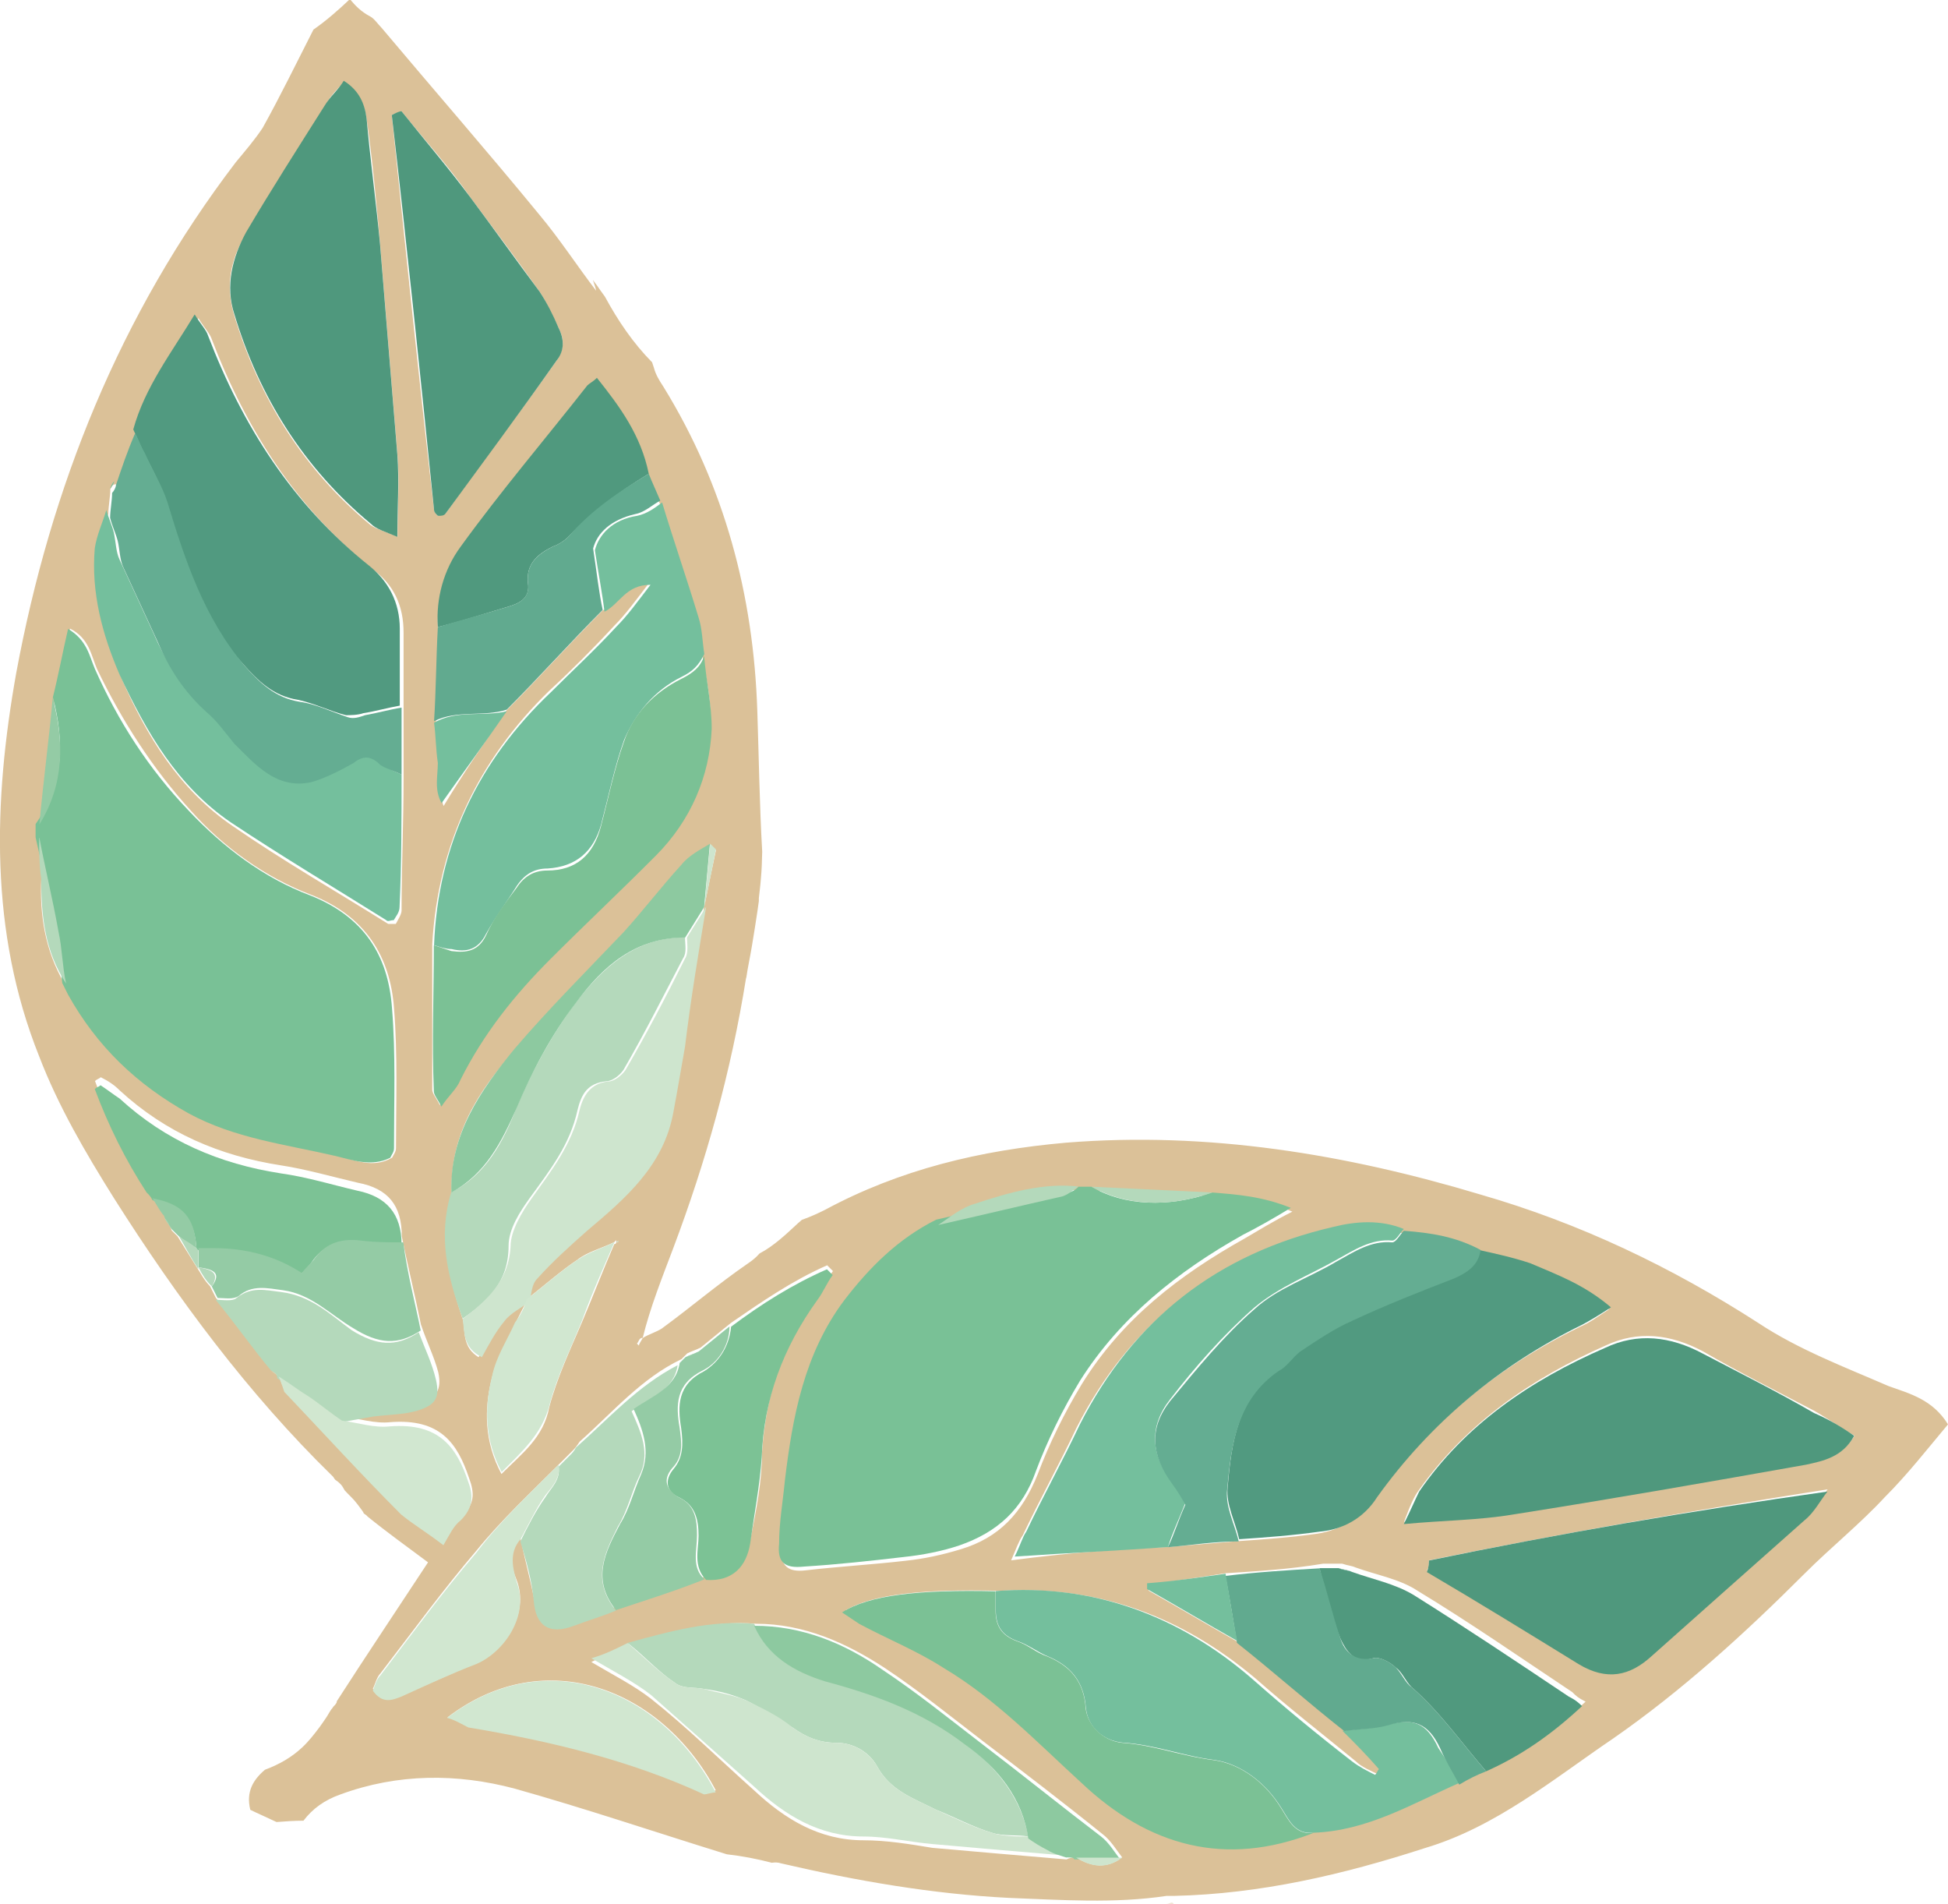 <?xml version="1.0" encoding="UTF-8"?><svg xmlns="http://www.w3.org/2000/svg" viewBox="0 0 87.56 85.55"><defs><style>.d{fill:#e8d5b9;}.e{fill:#7cc295;}.f{fill:#64ad92;}.g{fill:#7bc195;}.h{fill:#b4d9bb;}.i{fill:#8dc9a0;}.j{fill:#cee5ce;}.k{fill:#d1e7d0;}.l{fill:#dbc198;}.m{fill:#94cba5;}.n{fill:#61aa8f;}.o{fill:#74bf9d;}.p{fill:#519a80;}.q{fill:#4f987d;}.r{fill:#79c196;}.s{fill:#50997e;}</style></defs><g id="a"/><g id="b"><g id="c"><path class="l" d="M84.89,62.29c-1.98-.86-4.05-1.64-5.86-2.84-3.88-2.5-8.01-4.48-12.49-5.77-6.03-1.81-12.23-2.84-18.61-2.33-3.88,.34-7.49,1.21-10.85,3.02-.3,.15-.62,.3-1.04,.45-.05,.05-.1,.09-.16,.14-.53,.49-1.09,1.03-1.74,1.37-.14,.16-.3,.3-.51,.44-1.38,.95-2.58,1.98-3.88,2.93-.26,.17-.6,.26-.86,.43-.09,.17-.17,.26-.17,.34l-.09-.09c.09-.09,.09-.26,.26-.26,.34-1.38,.86-2.67,1.38-4.05,1.46-3.88,2.58-7.84,3.27-12.15v.05c.07-.49,.18-.98,.26-1.47,.09-.53,.17-1.05,.25-1.58,.02-.14,.04-.28,.06-.43,0-.04,0-.04,0-.06,0-.02,0-.02,0-.07,.03-.29,.07-.57,.09-.86,.04-.41,.05-.82,.06-1.23-.12-2.1-.15-4.25-.22-6.33-.17-5.17-1.46-10.08-4.22-14.56-.17-.26-.34-.52-.43-.86-.03-.08-.05-.16-.08-.24-.86-.87-1.54-1.88-2.12-2.95-.13-.17-.25-.35-.37-.52-.06-.08-.12-.15-.17-.23,.05,.16,.11,.32,.15,.49-.86-1.12-1.64-2.33-2.58-3.45-2.33-2.84-4.74-5.6-7.06-8.36-.17-.17-.34-.43-.52-.52-.4-.21-.67-.48-.91-.78-.52,.49-1.05,.96-1.64,1.37-.76,1.49-1.49,2.99-2.28,4.41-.34,.52-.78,1.03-1.21,1.55C5.38,14.13,2.28,21.89,.73,30.24c-1.03,5.77-1.21,11.63,1.03,17.23,.86,2.24,2.07,4.31,3.36,6.37,2.84,4.48,6.03,8.79,9.82,12.49,.06,.05,.08,.12,.13,.17,.08,.06,.16,.11,.21,.17,.02,.02,.03,.03,.05,.05,.08,.09,.11,.17,.16,.25,.14,.16,.3,.3,.44,.46,.11,.13,.21,.26,.31,.4,.04,.05,.07,.1,.1,.15,0,0,0,.02,.01,.03,.06,.05,.13,.08,.17,.14,.9,.73,1.73,1.32,2.72,2.06-1.4,2.13-2.78,4.19-4.1,6.24-.01,.02,0,.06-.02,.08-.04,.07-.09,.12-.14,.17-.01,.02-.03,.04-.04,.06h0s-.03,.04-.05,.06c-.09,.13-.16,.27-.25,.4-.09,.14-.19,.27-.28,.4-.24,.32-.49,.64-.78,.91-.48,.45-1.05,.77-1.67,1-.53,.45-.86,.99-.66,1.8,.32,.16,.72,.33,1.18,.55,.4-.03,.79-.06,1.21-.06,.41-.54,.95-.93,1.66-1.18,2.58-.95,5.25-.95,7.84-.26,3.2,.9,6.33,1.96,9.53,2.95,.71,.08,1.37,.21,2.02,.38,.15-.02,.28-.02,.43,.03,3.36,.78,6.81,1.38,10.25,1.55,2.33,.09,4.74,.26,7.06-.09h.34c3.88-.09,7.58-.95,11.28-2.15,3.19-.95,5.77-3.1,8.44-4.91,3.1-2.15,5.94-4.74,8.61-7.41,1.21-1.21,2.5-2.24,3.62-3.45,1.03-1.03,1.9-2.15,2.84-3.27-.69-1.12-1.72-1.38-2.67-1.72Zm-21.97-6.89c1.21,.09,2.41,.26,3.45,.86,.78,.17,1.64,.26,2.33,.6,1.21,.52,2.41,.95,3.62,1.98-.52,.34-.86,.6-1.29,.78-3.7,1.81-6.81,4.31-9.22,7.75-.69,.86-1.55,1.38-2.58,1.55-1.21,.17-2.41,.26-3.62,.34-1.03,.09-2.07,.17-3.1,.26-2.24,.09-4.48,.26-7.06,.6,.26-.6,.34-.86,.52-1.12,.78-1.64,1.64-3.19,2.41-4.82,2.41-4.74,6.2-7.67,11.37-8.87,1.03-.26,2.15-.43,3.19,.09Zm-20.76-.43c.6-.26,1.12-.69,1.72-.69,1.55-.52,3.02-.95,4.65-.78h.6l5.43,.26c1.03,.09,2.15,.09,3.53,.69-.86,.43-1.55,.86-2.15,1.21-2.93,1.64-5.51,3.62-7.32,6.55-.78,1.29-1.46,2.67-1.98,4.05-.69,1.72-1.72,2.84-3.45,3.36-.86,.26-1.64,.43-2.5,.52-1.46,.17-3.02,.26-4.48,.43-.78,.09-1.12-.17-1.12-1.03,0-.95,.17-1.9,.26-2.84,.34-2.93,.78-5.69,2.67-8.1,1.21-1.46,2.41-2.76,4.13-3.62Zm-9.99-16.71c-.17,.78-.34,1.64-.52,2.5-.34,2.07-.6,4.13-1.03,6.2-.17,.95-.34,1.98-.52,2.93-.43,2.41-2.15,3.88-3.88,5.34-.78,.69-1.55,1.38-2.24,2.15-.17,.26-.26,.69-.34,1.03,.78-.6,1.55-1.29,2.33-1.81,.43-.34,1.12-.52,1.64-.78l.09-.09v.09c0,.09-.09,.09-.09,.09-.52,1.21-.95,2.33-1.46,3.53-.52,1.21-1.12,2.5-1.46,3.79-.26,1.38-1.21,2.07-2.15,3.01-.78-1.46-.78-2.93-.43-4.31,.17-.78,.69-1.64,1.03-2.41,.17-.34,.34-.69,.52-1.03-.34,.26-.78,.52-1.12,.86-.34,.52-.69,1.12-1.03,1.64-.69-.43-.6-1.03-.69-1.64-.6-1.81-1.12-3.7-.52-5.69-.09-2.67,1.21-4.65,2.84-6.46,1.55-1.81,3.27-3.45,4.91-5.25,.86-.95,1.72-2.07,2.58-3.02,.34-.34,.86-.6,1.29-.95,.09,.09,.26,.17,.26,.26Zm-5.34-21.1c.95,1.38,1.98,2.67,2.33,4.31,.17,.43,.34,.78,.52,1.21,.52,1.72,1.12,3.45,1.64,5.17,.17,.52,.17,1.12,.26,1.64,.17,1.03,.43,2.15,.34,3.19-.09,2.15-.95,4.13-2.5,5.69-1.55,1.55-3.19,3.1-4.74,4.65-1.64,1.55-3.1,3.36-4.05,5.43-.17,.43-.52,.69-.86,1.21-.17-.34-.34-.52-.34-.69v-6.55c.26-4.48,2.07-8.27,5.25-11.37,1.03-.95,1.98-1.9,2.93-2.93,.52-.52,.95-1.12,1.55-1.9-1.12,0-1.46,.95-2.07,1.21-1.46,1.46-2.84,3.01-4.31,4.48-.95,1.38-1.9,2.76-2.84,4.31-.26-.69-.09-1.29-.17-1.81-.09-.6-.09-1.21-.17-1.81,0-1.38,.09-2.84,.09-4.22-.09-1.38,.26-2.58,1.03-3.62,1.9-2.41,3.79-4.82,5.69-7.24,.09-.17,.17-.17,.43-.34ZM18.05,5c1.03,1.29,2.15,2.5,3.1,3.88,1.03,1.38,2.07,2.76,3.1,4.22,.34,.52,.6,1.12,.86,1.64s.26,.95-.09,1.46c-1.64,2.33-3.36,4.57-5,6.89,0,0-.17,0-.34,.09,0,0-.17-.17-.17-.26-.69-5.94-1.29-11.8-1.9-17.75,.17-.09,.26-.09,.43-.17Zm-6.98,5.51c1.12-1.9,2.33-3.79,3.53-5.69,.17-.43,.52-.78,.86-1.12,.69,.43,.95,1.03,1.03,1.72,.26,1.81,.43,3.7,.6,5.6,.26,3.19,.52,6.29,.78,9.48,.09,1.12,0,2.15,0,3.62-.6-.26-.95-.34-1.21-.52-3.02-2.5-5-5.69-6.12-9.39-.43-1.38-.17-2.58,.52-3.7Zm-6.72,14.3c.09-.6,.34-1.12,.52-1.72,0-.34,.09-.78,.09-1.12,.09-.17,.17-.26,.34-.17,.34-.78,.6-1.55,.86-2.33,.43-1.9,1.64-3.36,2.76-5.17,.26,.43,.52,.69,.6,.95,1.55,4.05,3.79,7.58,7.24,10.34,.95,.69,1.38,1.64,1.38,2.84v6.55c0,1.98-.09,3.96-.09,5.94,0,.17-.17,.43-.26,.6h-.34c-2.33-1.46-4.74-2.84-6.98-4.39-2.41-1.64-3.88-4.05-5-6.63-.78-1.81-1.29-3.7-1.12-5.69Zm-1.46,19.38c-.86-1.46-1.12-3.1-1.03-4.74v-2.41c.17-1.9,.43-3.79,.6-5.69,.17-.95,.43-1.98,.69-3.1,.86,.43,.95,1.21,1.21,1.81,1.12,2.33,2.5,4.48,4.22,6.37,1.46,1.64,3.36,3.01,5.43,3.79,2.41,.95,3.53,2.76,3.7,5.08,.17,2.07,.09,4.22,.09,6.29,0,.17-.09,.26-.17,.43-.86,.52-1.72,.09-2.5-.09-2.24-.52-4.48-.78-6.55-1.9-2.33-1.29-4.13-3.02-5.43-5.34l-.26-.52Zm15.16,23.69c-1.81-1.81-3.53-3.62-5.25-5.51-.17-.09-.17-.43-.26-.6-.09-.09-.26-.17-.34-.26-.86-1.03-1.64-2.15-2.5-3.19l-.26-.52c-.26-.26-.43-.6-.6-.86-.26-.43-.6-.95-.86-1.38-.09-.09-.17-.17-.26-.26-.09-.26-.17-.43-.34-.95-.17-.26-.34-.6-.52-.86l-.26-.26c-1.03-1.46-1.72-3.01-2.33-4.65,.09-.09,.17-.09,.26-.17,.34,.17,.6,.34,.86,.6,2.07,1.9,4.48,2.93,7.24,3.36,1.12,.17,2.33,.52,3.45,.78,1.38,.26,1.98,1.03,1.98,2.41,.26,1.29,.6,2.67,.86,3.96,.26,.78,.6,1.46,.78,2.15,.17,.78-.09,1.21-.86,1.38-.69,.17-1.29,.17-1.98,.26-.52,.09-.95,.26-1.46,.34,.69,.09,1.46,.34,2.15,.26,2.24-.17,3.01,.95,3.53,2.5,.26,.69,.26,1.21-.34,1.72-.26,.34-.52,.69-.78,1.12-.78-.52-1.38-.86-1.9-1.38Zm0,8.27c-.43,.17-.86,.26-1.29-.26,.09-.17,.17-.52,.34-.69,1.46-1.9,2.84-3.79,4.31-5.51,1.12-1.38,2.5-2.67,3.79-3.96l.52-.52c.09-.09,.17-.17,.34-.43,1.46-1.29,2.76-2.84,4.57-3.7,.09-.09,.17-.17,.26-.26,.17-.09,.43-.17,.6-.26,.43-.34,.95-.78,1.38-1.12,1.38-.95,2.76-1.9,4.31-2.58,.09,.09,.17,.17,.26,.26-.26,.34-.43,.78-.69,1.12-1.55,2.07-2.33,4.39-2.5,7.06,0,1.29-.26,2.58-.52,3.88-.26,1.03-.86,1.64-1.98,1.64-1.38,.52-2.67,.95-4.05,1.38-.69,.26-1.29,.43-1.9,.69-1.12,.43-1.64,.09-1.81-1.12-.17-.86-.43-1.81-.6-2.67-.52,.6-.43,1.29-.17,1.9,.6,1.55-.6,3.19-1.81,3.7-1.12,.52-2.24,1.03-3.36,1.46Zm13.61,4.39c-3.36-1.46-6.98-2.41-10.6-3.02-.34-.09-.6-.26-.95-.34,4.39-3.36,9.65-1.29,12.06,3.27-.17,.09-.34,.17-.52,.09Zm16.71,2.93c-.09,0-.26,0-.43,.09-1.98-.17-4.05-.34-6.03-.52-1.03-.17-2.07-.34-3.1-.34-1.98,0-3.53-.95-4.91-2.24-1.55-1.38-3.02-2.84-4.65-4.13-.78-.6-1.64-1.03-2.67-1.64,.69-.34,1.21-.6,1.72-.86,1.9-.43,3.7-1.03,5.69-.86,2.15,0,4.05,.86,5.77,1.98,1.55,1.03,2.93,2.15,4.39,3.27,1.81,1.38,3.62,2.76,5.43,4.22,.34,.26,.6,.69,.86,1.03-.69,.52-1.38,.43-2.07,0Zm18.61-4.05c-.43,.26-.78,.43-1.21,.6-2.15,.95-4.13,2.15-6.55,2.24-3.96,1.55-7.41,.6-10.42-2.24-1.98-1.81-3.88-3.79-6.2-5.17-1.21-.78-2.5-1.29-3.79-1.98-.26-.09-.52-.34-.78-.52,1.21-.69,3.36-.95,6.89-.86,4.39-.26,8.18,1.12,11.54,3.96,1.46,1.29,3.02,2.5,4.48,3.7,.26,.26,.69,.43,1.03,.6,.09-.09,.09-.17,.17-.26-.52-.52-1.12-1.12-1.64-1.72-1.64-1.29-3.19-2.67-4.82-3.96-1.38-.78-2.67-1.55-4.05-2.33v-.26c1.12-.17,2.33-.34,3.45-.52,1.38-.09,2.84-.17,4.39-.43h.86c.26,.09,.43,.09,.6,.17,.95,.34,1.98,.52,2.76,1.03,2.41,1.46,4.65,3.02,6.98,4.57,.17,.17,.26,.26,.6,.43-1.38,1.29-2.76,2.33-4.31,2.93Zm14.13-11.2c-2.24,2.07-4.57,4.13-6.89,6.12-1.03,.86-2.07,1.12-3.27,.34-2.24-1.46-4.57-2.76-6.81-4.13,.09-.09,.09-.26,.09-.43,5.94-1.21,11.89-2.24,17.92-3.19-.34,.43-.6,.95-1.03,1.29Zm.09-2.5c-4.39,.78-8.79,1.55-13.18,2.24-1.46,.26-3.02,.26-4.91,.43,.26-.69,.43-1.12,.69-1.46,2.15-3.02,5.08-5,8.36-6.46,1.46-.69,2.93-.52,4.39,.26,1.64,.95,3.36,1.81,5,2.67,.6,.34,1.21,.78,1.81,1.12-.6,.95-1.38,1.12-2.15,1.21Z"/><path class="d" d="M52.42,85.55h.34c-.09-.09-.17,0-.34,0Z"/><path class="r" d="M48.46,53.33h.6c1.46,.86,3.45,.95,5.43,.26,1.12,.09,2.24,.17,3.53,.69-.86,.52-1.46,.86-2.15,1.21-2.93,1.64-5.51,3.7-7.32,6.55-.78,1.29-1.46,2.67-1.98,4.05-.6,1.72-1.72,2.76-3.45,3.36-.78,.26-1.64,.43-2.5,.52-1.46,.17-3.01,.34-4.48,.43-.86,.09-1.21-.17-1.12-1.03,0-.95,.17-1.9,.26-2.84,.34-2.84,.86-5.69,2.67-8.1,1.12-1.46,2.41-2.76,4.13-3.62,1.9-.43,3.7-.86,5.6-1.29,.34,.17,.6,0,.78-.17Z"/><path class="r" d="M2.37,31.36c.26-1.03,.43-1.98,.69-3.1,.86,.52,.95,1.21,1.21,1.81,1.03,2.33,2.41,4.48,4.22,6.37,1.55,1.64,3.36,3.01,5.43,3.79,2.41,.95,3.53,2.67,3.7,5.08,.17,2.07,.09,4.13,.09,6.29,0,.17-.09,.26-.17,.43-.86,.43-1.72,.09-2.5-.09-2.24-.52-4.48-.78-6.55-1.9-2.33-1.29-4.13-3.01-5.43-5.34l-.26-.52h0c-.09-.78-.17-1.55-.34-2.33-.26-1.38-.52-2.76-.86-4.22v-.6c1.29-1.81,1.29-3.7,.78-5.69Z"/><path class="p" d="M66.46,56.17c.78,.17,1.55,.34,2.33,.6,1.21,.52,2.41,.95,3.62,1.98-.52,.34-.95,.6-1.29,.78-3.7,1.81-6.81,4.39-9.22,7.75-.6,.95-1.55,1.46-2.58,1.55-1.21,.17-2.41,.26-3.62,.34-.17-.78-.6-1.55-.52-2.33,.17-1.98,.43-4.05,2.33-5.34,.34-.26,.6-.69,.95-.86,.78-.52,1.46-1.03,2.33-1.38,1.46-.69,3.1-1.21,4.57-1.9,.52-.17,1.03-.52,1.12-1.21Z"/><path class="p" d="M5.99,19.3c.52-1.9,1.72-3.45,2.76-5.17,.26,.43,.52,.69,.6,.95,1.55,4.05,3.79,7.58,7.24,10.34,.86,.69,1.38,1.64,1.38,2.84v3.45c-.52,.09-1.12,.26-1.64,.34-.26,.09-.6,.09-.78,.09-.69-.17-1.38-.52-2.15-.69-1.12-.17-1.81-.86-2.5-1.64-1.9-2.07-2.67-4.74-3.45-7.32-.26-.78-.69-1.55-1.03-2.24-.17-.34-.26-.6-.43-.95Z"/><path class="q" d="M17.87,24.13c-.6-.26-.95-.34-1.21-.6-3.01-2.5-5-5.69-6.12-9.39-.43-1.29-.09-2.58,.52-3.7,1.12-1.9,2.33-3.79,3.53-5.69,.26-.43,.6-.69,.86-1.12,.69,.43,.95,1.03,1.03,1.72,.17,1.9,.43,3.79,.6,5.6,.26,3.19,.52,6.29,.78,9.48,.09,1.21,0,2.33,0,3.7Z"/><path class="q" d="M83.34,64.53c-.52,.95-1.38,1.12-2.15,1.29-4.39,.78-8.79,1.55-13.18,2.24-1.55,.26-3.1,.26-4.91,.43,.34-.69,.52-1.12,.69-1.46,2.07-3.01,5-5,8.36-6.46,1.46-.69,2.93-.52,4.39,.26,1.64,.86,3.36,1.72,5,2.67,.6,.26,1.21,.6,1.81,1.03Z"/><path class="o" d="M19.51,42.48c.17-4.48,1.98-8.27,5.25-11.37,.95-.95,1.98-1.9,2.93-2.93,.52-.52,.95-1.12,1.55-1.9-1.12,0-1.38,.86-2.07,1.21-.09-.78-.26-1.64-.43-2.76,.17-.69,.78-1.38,1.9-1.55,.43-.09,.78-.34,1.12-.6,.52,1.72,1.12,3.45,1.64,5.17,.17,.52,.17,1.12,.26,1.64-.26,.52-.52,.78-1.03,1.03-1.21,.6-2.07,1.64-2.58,2.84-.43,1.21-.69,2.5-1.03,3.79-.34,1.21-1.12,1.9-2.41,1.98-.6,0-1.03,.26-1.38,.78-.43,.69-.95,1.38-1.38,2.15-.34,.69-.86,.86-1.55,.69-.26,0-.52-.09-.78-.17Z"/><path class="o" d="M65.6,80.12c-2.15,.95-4.13,2.15-6.55,2.24-.86,.09-1.12-.6-1.46-1.12-.69-1.12-1.81-1.98-3.01-2.15-1.38-.17-2.67-.69-4.13-.78-.86-.09-1.55-.69-1.64-1.55-.09-1.21-.69-1.9-1.72-2.33-.43-.17-.86-.52-1.38-.69-.69-.26-.95-.69-.95-1.38v-.86c4.39-.34,8.27,1.12,11.54,3.96,1.46,1.29,2.93,2.5,4.48,3.7,.34,.26,.69,.43,1.03,.6,.09-.09,.09-.17,.17-.26-.52-.6-1.12-1.21-1.64-1.72,.69-.09,1.29-.09,1.98-.26,1.21-.34,1.81-.09,2.33,1.03,.34,.52,.69,1.03,.95,1.55Z"/><path class="q" d="M64.22,70.13c5.86-1.21,11.8-2.24,17.92-3.1-.34,.43-.6,.95-1.03,1.29-2.33,2.07-4.57,4.05-6.89,6.12-.95,.86-1.98,1.12-3.27,.34-2.24-1.38-4.48-2.76-6.81-4.13,.09-.26,.09-.43,.09-.52Z"/><path class="q" d="M18.05,5c1.03,1.29,2.07,2.5,3.1,3.88s2.07,2.84,3.1,4.22c.34,.52,.6,1.03,.86,1.64,.26,.52,.26,1.03-.09,1.46-1.64,2.33-3.36,4.65-5,6.89-.09,.09-.17,.09-.34,.09-.09-.09-.17-.17-.17-.26-.6-5.94-1.21-11.8-1.9-17.75,.17-.09,.34-.17,.43-.17Z"/><path class="g" d="M44.75,71.51v.86c0,.69,.26,1.12,.95,1.38,.52,.17,.86,.52,1.38,.69,1.03,.43,1.64,1.12,1.72,2.33,.09,.78,.78,1.46,1.64,1.55,1.38,.09,2.67,.6,4.13,.78,1.21,.17,2.33,1.03,3.01,2.15,.34,.52,.6,1.21,1.46,1.12-3.96,1.55-7.41,.6-10.42-2.24-1.98-1.81-3.88-3.79-6.2-5.17-1.21-.78-2.5-1.29-3.79-1.98l-.78-.52c1.21-.78,3.45-1.03,6.89-.95Z"/><path class="o" d="M18.05,34.81c0,1.98,0,3.96-.09,5.94,0,.26-.17,.43-.26,.6-.17,0-.26,.09-.34,0-2.33-1.46-4.65-2.84-6.98-4.39-2.41-1.64-3.79-4.05-5-6.63-.78-1.81-1.29-3.7-1.12-5.69,.09-.6,.34-1.12,.52-1.72,.09,.34,.26,.69,.34,1.03,.09,.43,.09,.86,.26,1.21,.52,1.12,1.03,2.24,1.55,3.36,.52,1.21,1.21,2.24,2.15,3.1,.52,.43,.86,1.03,1.29,1.46,.95,1.03,1.9,2.07,3.45,1.72,.69-.17,1.29-.52,1.9-.86,.52-.26,.86-.34,1.21,.09,.34,.52,.78,.6,1.12,.78Z"/><path class="o" d="M52.5,69.52c-2.24,.17-4.39,.26-6.89,.43,.26-.52,.34-.86,.52-1.12,.78-1.64,1.64-3.19,2.41-4.82,2.41-4.74,6.2-7.67,11.37-8.87,1.03-.26,2.15-.34,3.19,.09-.17,.17-.34,.52-.52,.52-.95-.09-1.72,.43-2.5,.86-1.21,.69-2.58,1.21-3.7,2.15-1.38,1.21-2.67,2.67-3.79,4.13-.95,1.21-.86,2.5,.09,3.7,.26,.34,.52,.78,.6,.95-.34,.86-.6,1.38-.78,1.98Z"/><path class="g" d="M19.51,42.48l.78,.26c.69,.09,1.21,0,1.55-.69,.34-.78,.86-1.46,1.38-2.15,.34-.52,.78-.78,1.38-.78,1.29,0,2.07-.69,2.41-1.98s.6-2.58,1.03-3.79c.43-1.29,1.38-2.24,2.58-2.84,.52-.26,.86-.52,1.03-1.03,.09,1.12,.34,2.15,.34,3.27-.09,2.15-.95,4.13-2.5,5.69s-3.19,3.1-4.74,4.65c-1.64,1.64-3.01,3.36-4.05,5.43-.17,.43-.52,.69-.86,1.21-.17-.34-.34-.52-.34-.69-.09-2.24,0-4.39,0-6.55Z"/><path class="f" d="M52.5,69.52c.26-.52,.43-1.12,.78-1.9-.09-.17-.34-.6-.6-.95-.95-1.29-1.03-2.5-.09-3.7,1.21-1.46,2.41-2.93,3.79-4.13,1.03-.95,2.41-1.38,3.7-2.15,.78-.43,1.55-.95,2.5-.86,.17,0,.34-.34,.52-.52,1.21,.09,2.33,.26,3.45,.86-.09,.69-.6,1.03-1.21,1.29-1.55,.6-3.1,1.21-4.57,1.9-.78,.34-1.55,.86-2.33,1.38-.34,.26-.6,.69-.95,.86-1.9,1.29-2.15,3.36-2.33,5.34-.09,.78,.34,1.55,.52,2.33-1.12,0-2.15,.17-3.19,.26Z"/><path class="f" d="M18.05,34.81c-.34-.17-.69-.26-.95-.43-.43-.43-.78-.43-1.21-.09-.6,.34-1.29,.69-1.9,.86-1.55,.34-2.5-.78-3.45-1.72-.43-.52-.78-1.03-1.29-1.46-.95-.86-1.64-1.9-2.15-3.1-.52-1.12-1.03-2.24-1.55-3.36-.17-.34-.17-.86-.26-1.21-.09-.34-.26-.69-.34-1.03,0-.34,.09-.78,.09-1.12,.09-.09,.17-.26,.17-.34,.26-.78,.52-1.55,.86-2.33,.17,.26,.26,.6,.43,.86,.34,.78,.78,1.46,1.03,2.24,.78,2.58,1.64,5.17,3.45,7.32,.69,.78,1.38,1.46,2.5,1.64,.69,.09,1.38,.43,2.15,.69,.26,.09,.52,0,.78-.09,.52-.09,1.12-.26,1.64-.34,0,.86,0,1.9,0,3.01Z"/><path class="h" d="M20.8,59.27c-.69-1.9-1.12-3.7-.52-5.69,1.55-.78,2.33-2.24,2.93-3.79,.69-1.64,1.64-3.36,2.67-4.74,1.21-1.55,2.67-2.93,4.91-2.93,0,.34,.09,.69-.09,.95-.86,1.64-1.72,3.36-2.67,5-.17,.26-.52,.52-.78,.52-.86,.09-1.12,.6-1.29,1.29-.34,1.55-1.21,2.67-2.15,3.96-.43,.6-.95,1.38-.95,2.15,0,1.64-.95,2.5-2.07,3.27Z"/><path class="h" d="M28.21,73.83c1.9-.52,3.7-1.03,5.69-.86,.6,1.46,1.81,2.15,3.19,2.5,2.24,.69,4.39,1.46,6.29,2.84,1.38,1.12,2.5,2.41,2.84,4.22-.52-.09-1.12,0-1.64-.17-.86-.26-1.64-.69-2.5-1.03-1.03-.52-2.07-.86-2.67-1.98-.34-.6-1.03-1.03-1.81-1.03s-1.38-.26-1.98-.69c-.69-.43-1.38-.86-2.07-1.21-.6-.26-1.21-.43-1.9-.52-.43-.09-.95,0-1.29-.26-.78-.52-1.38-1.21-2.15-1.81Z"/><path class="j" d="M28.21,73.83c.69,.6,1.38,1.29,2.15,1.81,.34,.26,.86,.17,1.29,.26,.6,.17,1.29,.26,1.9,.52,.69,.34,1.46,.69,2.07,1.21,.6,.43,1.21,.69,1.98,.69s1.46,.43,1.81,1.03c.6,1.12,1.64,1.46,2.67,1.98,.78,.34,1.64,.78,2.5,1.03,.52,.17,1.12,.17,1.64,.17,.26,.17,.6,.43,.86,.52,.26,.17,.6,.17,.86,.34-1.98-.17-4.05-.34-6.03-.52-1.03-.09-2.07-.34-3.1-.34-1.98,0-3.53-.95-4.91-2.24-1.55-1.38-3.1-2.76-4.65-4.13-.78-.6-1.64-1.03-2.67-1.64,.6-.17,1.12-.43,1.64-.69Z"/><path class="j" d="M20.8,59.27c1.12-.86,2.07-1.72,2.15-3.27,0-.69,.52-1.55,.95-2.15,.86-1.21,1.81-2.41,2.15-3.96,.17-.69,.52-1.21,1.29-1.29,.26,0,.6-.26,.78-.52,.95-1.64,1.81-3.27,2.67-5,.17-.26,.09-.69,.09-.95,.26-.43,.6-.95,.86-1.38-.34,2.07-.69,4.13-.95,6.29-.17,.95-.34,1.98-.52,2.93-.43,2.41-2.15,3.88-3.88,5.34-.78,.69-1.55,1.38-2.24,2.15-.26,.26-.26,.69-.34,1.03h0c-.34,.26-.86,.52-1.12,.86-.43,.52-.69,1.03-1.03,1.64-.86-.43-.78-1.12-.86-1.72Z"/><path class="s" d="M60.77,70.64c.95,.34,1.9,.52,2.76,1.03,2.33,1.46,4.65,3.01,6.98,4.57,.17,.09,.34,.17,.6,.43-1.38,1.29-2.76,2.24-4.31,2.93-1.12-1.29-2.07-2.67-3.36-3.79-.26-.26-.43-.69-.69-.86-.26-.26-.78-.52-1.03-.43-.86,.26-1.21-.34-1.46-.86-.43-1.03-.69-2.15-.95-3.19h.86c.17,.09,.43,.09,.6,.17Z"/><path class="s" d="M19.68,28.18c-.09-1.29,.26-2.58,1.03-3.62,1.81-2.5,3.79-4.82,5.69-7.24,.09-.09,.26-.17,.43-.34,1.03,1.29,1.98,2.58,2.33,4.31-1.29,.78-2.58,1.72-3.62,2.84-.17,.17-.43,.34-.69,.43-.69,.34-1.21,.78-1.12,1.64,.09,.6-.26,.86-.78,1.03-1.12,.34-2.24,.69-3.27,.95Z"/><path class="e" d="M6.59,53.59c-.95-1.46-1.72-3.01-2.33-4.65,.09-.09,.17-.09,.26-.17,.26,.17,.6,.43,.86,.6,2.07,1.9,4.48,2.93,7.24,3.36,1.21,.17,2.33,.52,3.45,.78,1.29,.26,1.98,1.03,1.98,2.41-.69,0-1.29,0-1.98-.09-.78-.09-1.46,.09-1.98,.78-.17,.26-.43,.52-.6,.69q-1.72-1.12-3.96-1.12h-.69c-.09-1.38-.6-1.98-1.98-2.24h0c-.09-.17-.17-.26-.26-.34Z"/><path class="e" d="M32.86,59.62c1.38-1.03,2.76-1.9,4.31-2.58l.26,.26c-.26,.34-.43,.78-.69,1.12-1.55,2.15-2.41,4.48-2.5,7.06-.09,1.29-.34,2.58-.52,3.88-.17,1.03-.78,1.72-1.98,1.64-.6-.6-.34-1.38-.34-1.98,0-.78-.17-1.38-.86-1.72-.6-.26-.69-.78-.26-1.29s.43-1.12,.34-1.81c-.17-1.03-.17-1.98,1.03-2.58,.69-.43,1.12-1.12,1.21-1.98Z"/><path class="n" d="M19.68,28.18c1.12-.34,2.15-.6,3.27-.95,.52-.17,.86-.43,.78-1.03-.09-.86,.43-1.29,1.12-1.64,.26-.09,.52-.26,.69-.43,1.03-1.21,2.33-2.07,3.62-2.84,.17,.43,.34,.78,.52,1.21-.34,.17-.69,.52-1.12,.6-1.12,.26-1.72,.86-1.9,1.55,.17,1.12,.26,1.98,.43,2.76-1.46,1.46-2.84,3.01-4.31,4.48-1.03,.34-2.24,0-3.27,.52,.09-1.38,.09-2.76,.17-4.22Z"/><path class="n" d="M59.31,70.47c.34,1.03,.6,2.15,.95,3.19,.17,.52,.6,1.03,1.46,.86,.26-.09,.78,.17,1.03,.43,.26,.26,.43,.69,.69,.86,1.29,1.12,2.24,2.5,3.36,3.79-.43,.17-.78,.34-1.21,.6-.26-.52-.6-1.03-.86-1.64-.52-1.12-1.21-1.38-2.33-1.03-.6,.17-1.29,.17-1.98,.26-1.64-1.29-3.19-2.67-4.82-3.96-.17-1.03-.34-2.07-.52-3.01,1.38-.17,2.84-.26,4.22-.34Z"/><path class="h" d="M27.7,72.37c-.6,.26-1.21,.43-1.9,.69-1.12,.43-1.72,0-1.81-1.12-.09-.95-.34-1.81-.6-2.67,.34-.69,.69-1.38,1.12-1.98,.26-.43,.69-.78,.6-1.38h0l.26-.26h0l.26-.26h0c.09-.09,.17-.17,.26-.34,1.46-1.29,2.76-2.76,4.57-3.7-.17,1.12-1.21,1.46-2.07,2.07,.43,.95,.86,1.9,.34,2.93-.34,.69-.52,1.55-.95,2.24-.6,1.21-1.21,2.41-.09,3.79Z"/><path class="h" d="M12.19,61.6c-.86-1.03-1.64-2.15-2.5-3.19,.34,0,.78,.09,.95-.09,.69-.52,1.29-.34,1.98-.26,1.38,.17,2.24,1.03,3.19,1.72,1.12,.69,1.98,.78,3.01,.09,.26,.69,.6,1.38,.78,2.15,.17,.78,0,1.12-.86,1.38-.6,.17-1.29,.17-1.98,.26-.52,.09-.95,.17-1.46,.26-.52-.34-1.03-.78-1.55-1.12-.43-.34-.86-.6-1.29-.86h0c0-.17-.09-.26-.26-.34Z"/><path class="m" d="M27.7,72.37c-1.12-1.38-.52-2.58,.17-3.88,.43-.69,.6-1.46,.95-2.24,.43-1.03,.09-1.98-.34-2.93,.86-.6,1.9-.95,2.07-2.07h0l.26-.26h0c.17-.09,.43-.17,.6-.26,.43-.34,.95-.78,1.38-1.12,0,.86-.52,1.64-1.21,1.98-1.21,.6-1.21,1.55-1.03,2.58,.09,.69,.17,1.29-.34,1.81-.43,.52-.26,.95,.26,1.29,.78,.34,.86,1.03,.86,1.72s-.26,1.46,.34,1.98c-1.29,.52-2.67,.95-3.96,1.38Z"/><path class="k" d="M25.11,65.82c.09,.6-.26,.95-.6,1.38-.43,.6-.78,1.38-1.12,1.98-.52,.6-.34,1.29-.17,1.9,.6,1.55-.6,3.19-1.81,3.7-1.12,.43-2.24,.95-3.36,1.46-.43,.17-.86,.34-1.29-.26,.09-.26,.17-.52,.34-.69,1.38-1.81,2.76-3.7,4.31-5.51,1.03-1.38,2.41-2.67,3.7-3.96Z"/><path class="k" d="M20.11,77.19c4.39-3.36,9.65-1.29,12.06,3.36-.17,0-.43,.09-.52,.09-3.36-1.55-6.98-2.41-10.6-3.01-.34-.17-.6-.34-.95-.43Z"/><path class="m" d="M18.91,59.79c-1.03,.69-1.9,.6-3.01-.09-1.03-.6-1.9-1.55-3.19-1.72-.69-.09-1.38-.26-1.98,.26-.26,.17-.6,.09-.95,.09l-.26-.52c.52-.69-.09-.78-.6-.86h0v-.86h.69q2.24,0,3.96,1.12c.17-.26,.43-.43,.6-.69,.52-.69,1.21-.86,1.98-.78,.69,.09,1.29,.09,1.98,.09,.17,1.38,.52,2.67,.78,3.96Z"/><path class="k" d="M23.65,58.41c.78-.6,1.55-1.29,2.33-1.81,.52-.34,1.12-.52,1.64-.78h0c-.52,1.21-1.03,2.33-1.46,3.53-.52,1.29-1.12,2.5-1.46,3.79-.34,1.29-1.21,2.07-2.15,3.01-.78-1.46-.78-2.93-.43-4.31,.17-.86,.69-1.64,1.03-2.41,.26-.34,.43-.69,.52-1.03,.09,0,0,0,0,0Z"/><path class="i" d="M47.94,83.48c-.26-.09-.6-.17-.86-.34-.34-.17-.6-.34-.86-.52-.26-1.81-1.38-3.19-2.84-4.22-1.9-1.46-4.05-2.24-6.29-2.84-1.38-.43-2.58-1.12-3.19-2.5,2.15,0,4.05,.78,5.77,1.98,1.55,1.03,2.93,2.15,4.39,3.27,1.81,1.38,3.62,2.84,5.43,4.22,.34,.26,.6,.69,.86,1.03h-2.07c0-.09-.17-.09-.34-.09Z"/><path class="i" d="M31.66,40.75c-.26,.43-.6,.95-.86,1.38-2.24,0-3.7,1.29-4.91,2.93-1.12,1.46-1.98,3.1-2.67,4.74-.69,1.55-1.38,2.93-2.93,3.79-.09-2.58,1.29-4.57,2.84-6.46,1.55-1.81,3.27-3.53,4.91-5.25,.86-.95,1.72-2.07,2.58-3.01,.34-.43,.86-.69,1.29-.95-.09,.95-.17,1.9-.26,2.84h0Z"/><path class="k" d="M12.53,61.86c.43,.26,.86,.6,1.29,.86,.52,.34,1.03,.78,1.55,1.12,.69,.09,1.46,.34,2.15,.26,2.24-.17,3.01,.95,3.53,2.5,.26,.69,.17,1.21-.34,1.72-.34,.26-.52,.69-.78,1.12-.78-.6-1.38-.95-1.9-1.38-1.81-1.81-3.53-3.7-5.25-5.51-.09-.26-.17-.52-.26-.69Z"/><path class="o" d="M19.51,32.48c1.03-.6,2.24-.26,3.27-.52-.95,1.38-1.9,2.67-2.93,4.13-.34-.6-.17-1.21-.17-1.81-.09-.6-.09-1.21-.17-1.81Z"/><path class="o" d="M55.09,70.73c.17,1.03,.34,2.07,.52,3.01-1.38-.78-2.67-1.55-4.05-2.33v-.26c1.21-.09,2.33-.26,3.53-.43Z"/><path class="h" d="M48.46,53.33c-.26,.17-.43,.34-.69,.43-1.9,.43-3.7,.86-5.6,1.29,.52-.34,1.03-.78,1.64-.95,1.55-.52,3.1-.95,4.65-.78Z"/><path class="m" d="M2.37,31.36c.52,1.98,.52,3.88-.6,5.69,.17-1.9,.43-3.79,.6-5.69Z"/><path class="h" d="M1.77,37.65c.26,1.38,.6,2.76,.86,4.22,.17,.78,.17,1.55,.34,2.33-.95-1.46-1.12-3.01-1.12-4.74-.09-.6-.09-1.21-.09-1.81Z"/><path class="h" d="M54.49,53.59c-1.98,.69-3.88,.6-5.43-.26,1.81,.09,3.62,.17,5.43,.26Z"/><path class="m" d="M6.85,53.85c1.38,.26,1.9,.86,1.98,2.24h0c-.26-.17-.6-.34-.86-.6h0l-.26-.26h0c-.09-.17-.26-.34-.34-.6-.17-.17-.34-.52-.52-.78Z"/><path class="j" d="M31.66,40.75c.09-.95,.17-1.9,.26-2.84l.26,.26c-.17,.86-.34,1.72-.52,2.58Z"/><path class="h" d="M8.05,55.57c.26,.17,.6,.34,.86,.6v.86c-.34-.52-.6-1.03-.86-1.46Z"/><path class="j" d="M48.37,83.48h2.07c-.69,.52-1.38,.43-2.07,0Z"/><path class="h" d="M8.92,56.95c.43,.09,1.03,.17,.6,.86-.26-.26-.43-.52-.6-.86Z"/><path class="h" d="M31.4,60.74c-.17,.09-.43,.17-.6,.26,.26-.09,.43-.17,.6-.26Z"/><path class="h" d="M7.37,54.71c.09,.17,.26,.34,.34,.6-.09-.26-.17-.43-.34-.6Z"/><path class="n" d="M60.77,70.64c-.17-.09-.34-.09-.6-.17,.17,.09,.43,.09,.6,.17Z"/><path class="h" d="M2.89,44.2l.26,.52-.26-.52Z"/><path class="o" d="M5.13,21.63c-.09,.09-.17,.26-.17,.34,.09-.17,.17-.26,.17-.34Z"/><path class="k" d="M25.37,65.56l-.26,.26,.26-.26Z"/><path class="k" d="M25.71,65.22l-.26,.26,.26-.26Z"/><path class="m" d="M6.59,53.59l.26,.26-.26-.26Z"/><path class="k" d="M25.97,64.96c-.09,.09-.17,.17-.26,.34,.09-.17,.17-.26,.26-.34Z"/><path class="k" d="M12.19,61.6c.09,.09,.26,.17,.34,.26-.09-.09-.17-.17-.34-.26Z"/><path class="h" d="M30.8,61l-.26,.26,.26-.26Z"/><path class="k" d="M27.7,55.83l.09-.09v.09h-.09Z"/><path class="h" d="M7.71,55.31l.26,.26-.26-.26Z"/></g></g></svg>